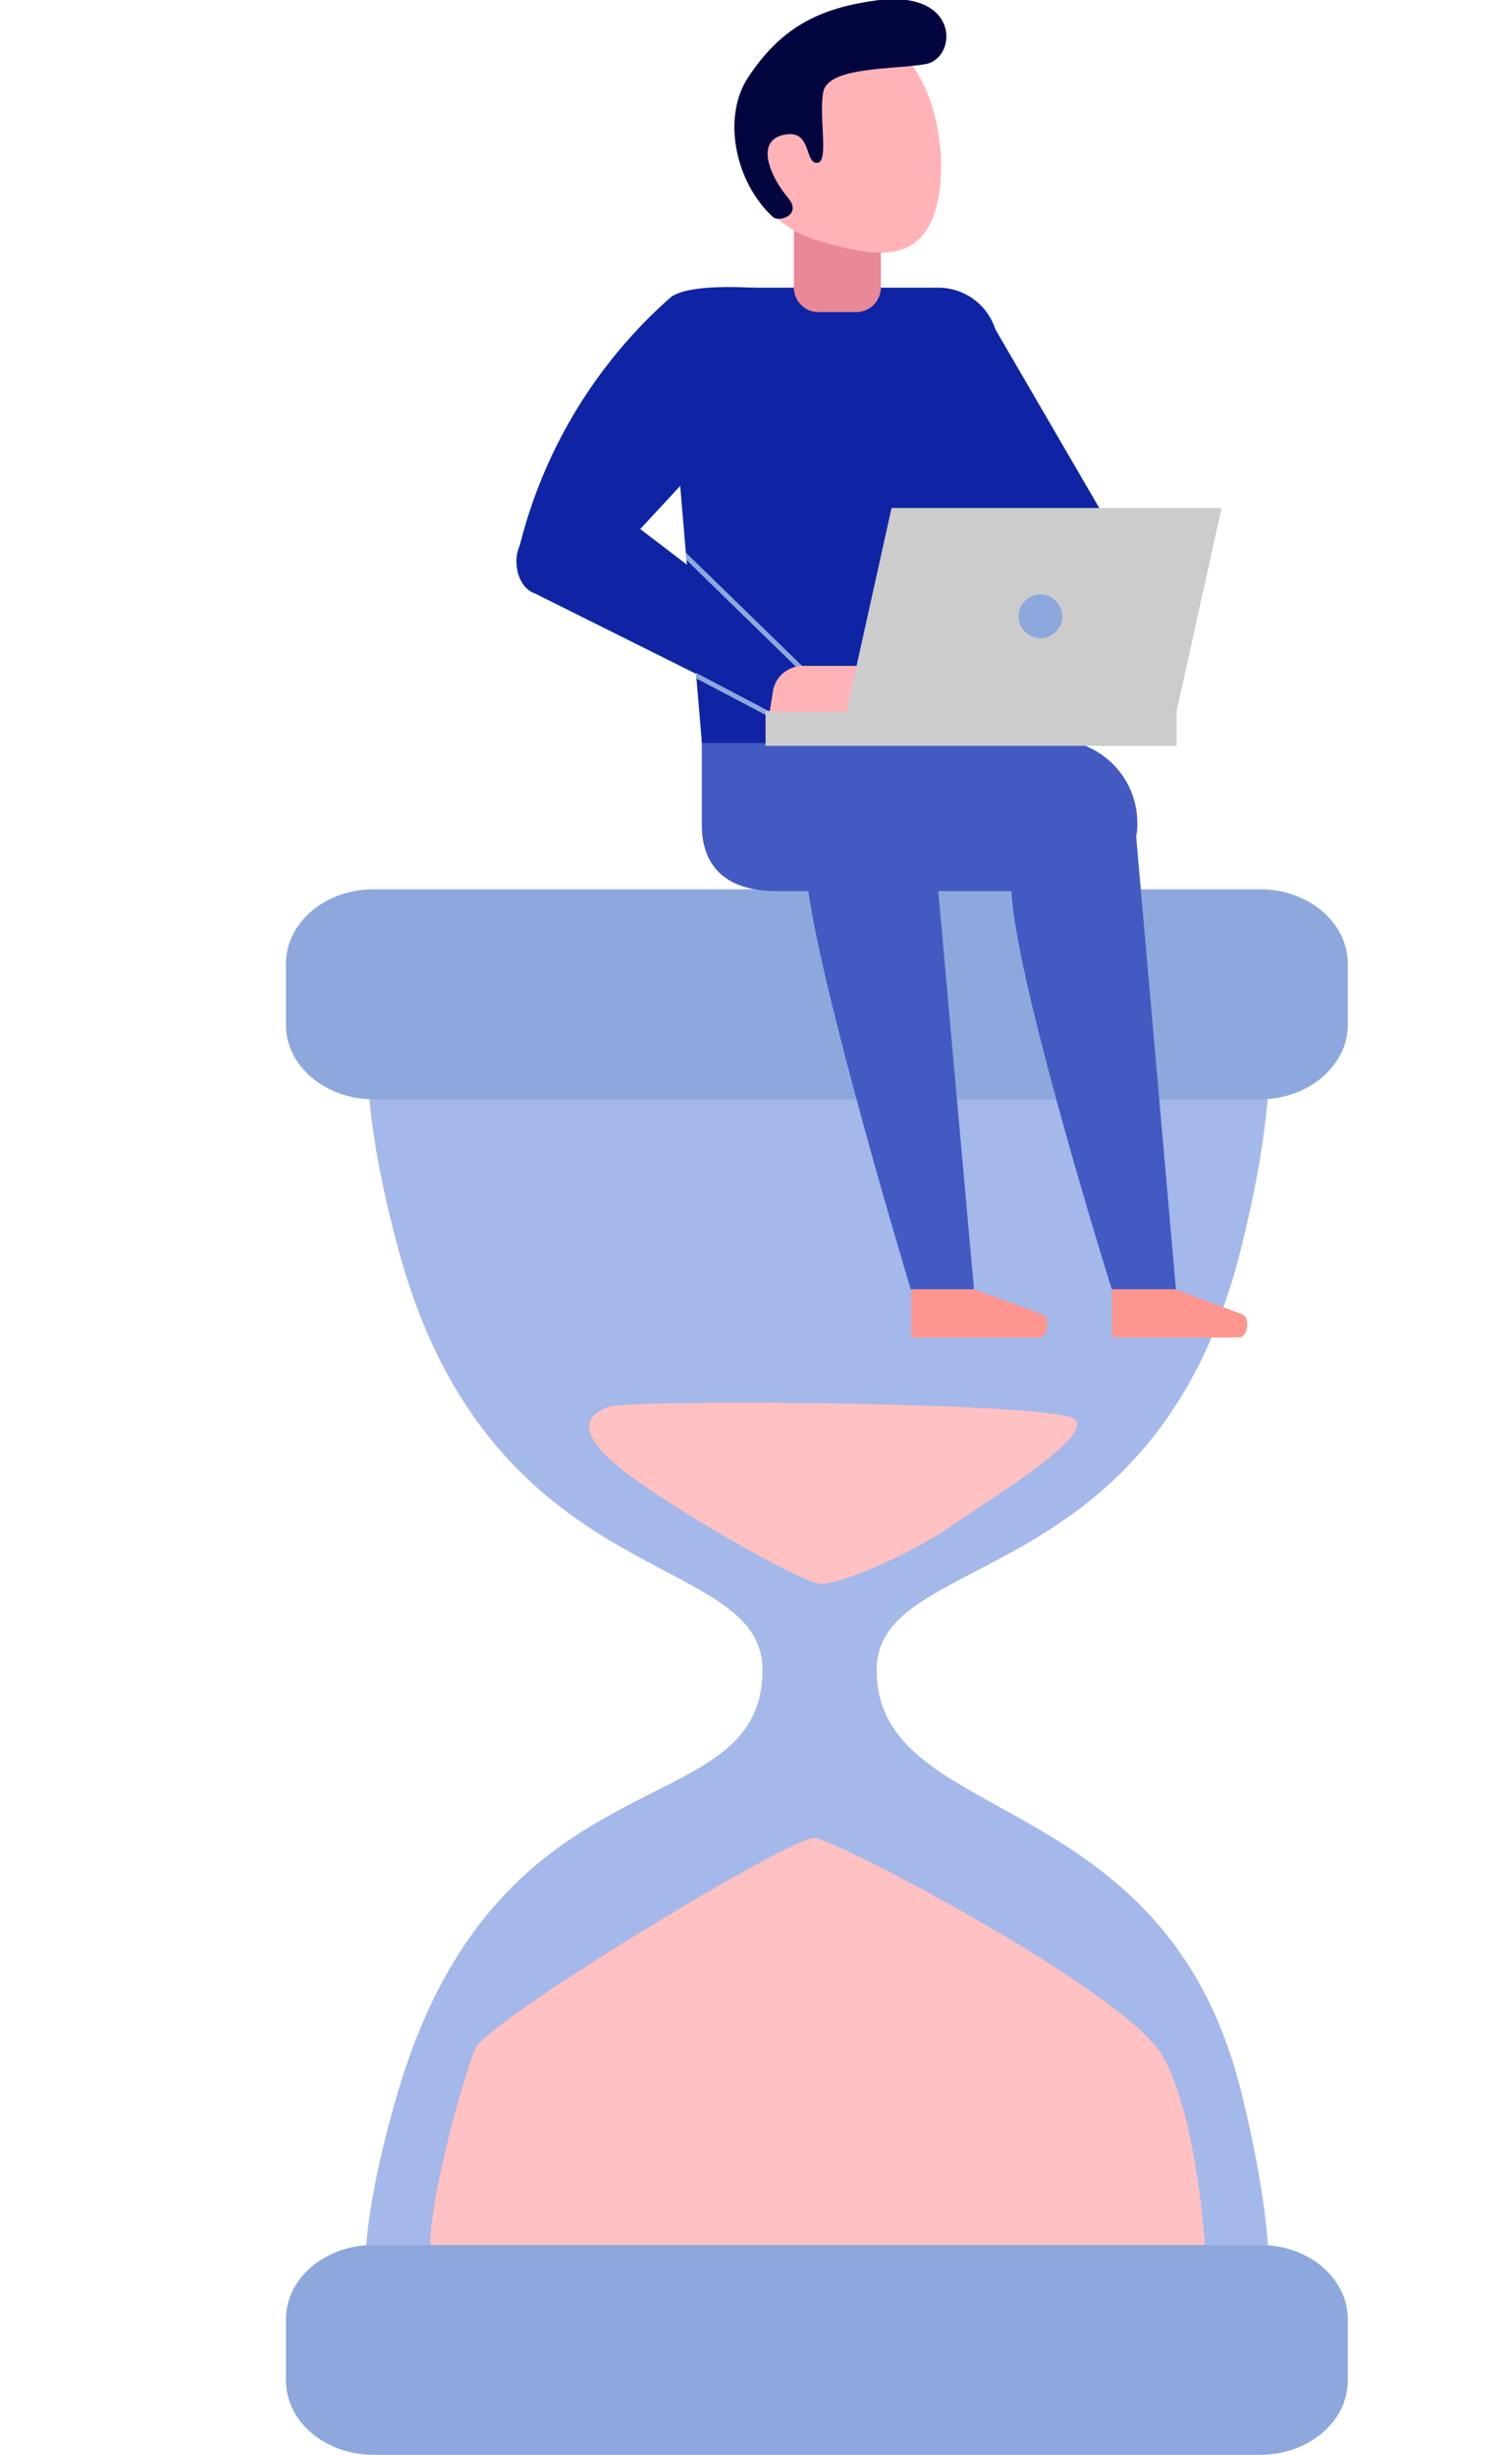 <svg id="Layer_1" data-name="Layer 1" xmlns="http://www.w3.org/2000/svg" xmlns:xlink="http://www.w3.org/1999/xlink" viewBox="0 0 117.87 191.22"><defs><style>.cls-1{fill:none;}.cls-2{fill:#a4b8ea;}.cls-3{fill:#8ea8dd;}.cls-4{fill:#425ac2;}.cls-5{fill:#fe958e;}.cls-6{fill:#0e24a5;}.cls-7{fill:#e98896;}.cls-8{fill:#ffb3b6;}.cls-9{clip-path:url(#clip-path);}.cls-10{fill:#ccc;}.cls-11{fill:#ffc1c1;}.cls-12{fill:#03053f;}</style><clipPath id="clip-path"><path class="cls-1" d="M54.72,57.88H75.24l2.56-30.4a4.67,4.67,0,0,0-4.65-5.07H56.81a4.67,4.67,0,0,0-4.66,5.07Z"/></clipPath></defs><path class="cls-2" d="M68.34,130.08c0-9.46,21.66-5.82,28.39-32.75,5.43-21.75-.73-24-.73-24H31.79s-6.58,2.37-.73,24c7.27,26.93,28.38,23.29,28.38,32.75,0,12.37-20.38,5.82-28.38,32.75-6.39,21.49.73,24,.73,24H96s6.15-2.26.73-24C90.73,138.81,68.34,142.45,68.34,130.08Z"/><path class="cls-3" d="M98.24,85.63H29.12c-3.77,0-6.83-2.6-6.83-5.79V75.07c0-3.2,3.06-5.8,6.83-5.8H98.24c3.77,0,6.83,2.6,6.83,5.8v4.77C105.07,83,102,85.63,98.24,85.63Z"/><path class="cls-4" d="M82.22,57.63H54.71v6.6c0,3.57,2.24,5.18,5.82,5.18h21c3.58,0,7.13-1.61,7.13-5.18V64.1A6.47,6.47,0,0,0,82.22,57.63Z"/><path class="cls-4" d="M88.4,63.23l3.27,37.2h-5s-7-22.33-7.77-30.3,4-8.79,4-8.79Z"/><path class="cls-4" d="M72.54,62.73l3.39,37.7H71s-7.33-24.2-8.13-32.17,4.34-6.92,4.34-6.92Z"/><path class="cls-5" d="M91.57,100.43H86.69v3.75h9.9c.66,0,.88-1.47.31-1.78Z"/><path class="cls-5" d="M75.93,100.43H71.05v3.75H81c.66,0,.88-1.47.31-1.78Z"/><path class="cls-6" d="M54.72,57.88H75.24l2.56-30.4a4.67,4.67,0,0,0-4.65-5.07H56.81a4.67,4.67,0,0,0-4.66,5.07Z"/><path class="cls-7" d="M63.68,24.31h3.19a1.93,1.93,0,0,0,1.8-2V18.36a1.92,1.92,0,0,0-1.8-2H63.68a1.91,1.91,0,0,0-1.79,2v3.93A1.92,1.92,0,0,0,63.68,24.31Z"/><path class="cls-8" d="M72.93,16.33C71.65,20.66,68,20,63.69,18.72A8.18,8.18,0,1,1,68.33,3C72.66,4.31,74.21,12,72.93,16.33Z"/><polygon class="cls-6" points="77.33 25.2 87.08 41.95 79.5 45.17 73.47 35.26 77.33 25.2"/><path class="cls-6" d="M52.25,23.19a38.08,38.08,0,0,0-11.73,19.3c-.6,1.27-.14,3.3,1.19,3.74l18.61,9.28,2.59-4.38-13-9.92,9.57-10.32L59,22.44S53.67,22,52.25,23.19Z"/><g class="cls-9"><rect class="cls-3" x="57.47" y="39.77" width="0.38" height="15.24" transform="translate(-16.52 55.64) rotate(-45.76)"/><rect class="cls-3" x="54.96" y="46.03" width="0.38" height="14.12" transform="translate(-17.51 77.19) rotate(-62.26)"/></g><rect class="cls-10" x="59.68" y="55.38" width="32.04" height="2.72"/><path class="cls-8" d="M60,55.46h8.17l.6-3.59H62.58a2.36,2.36,0,0,0-2.33,2Z"/><polygon class="cls-10" points="65.97 55.5 91.7 55.5 95.23 39.57 69.5 39.57 65.97 55.5"/><path class="cls-3" d="M79.41,48a1.7,1.7,0,1,0,1.69-1.69A1.69,1.69,0,0,0,79.41,48Z"/><path class="cls-11" d="M33.68,175.82c-.82-2.32,2.41-14.13,3.4-16.29S61.69,143,63.51,143.17s24.32,12,27.14,17S94,175.82,94,175.82Z"/><path class="cls-3" d="M98.24,191.22H29.12c-3.77,0-6.83-2.59-6.83-5.79v-4.77c0-3.2,3.06-5.79,6.83-5.79H98.24c3.77,0,6.83,2.59,6.83,5.79v4.77C105.07,188.63,102,191.22,98.24,191.22Z"/><path class="cls-11" d="M63.93,123.37c-1.12,0-9.7-4.73-14.54-8.21s-3.73-5-1.87-5.59,34.93-.37,36.29,1-6.33,6-9.69,8.33C71.66,120.62,66,123.37,63.93,123.37Z"/><path class="cls-12" d="M60.26,16.91c.47.43,2.3-.17,1.18-1.49-1.36-1.61-2.61-4.41-.37-4.91s1.62,2.18,2.61,2.18.12-3.55.5-5.53S69.65,5.42,72.13,5s2.8-5.71-3.6-5C64.21.57,61.07,1.87,58.34,6,56.27,9.08,57.28,14.18,60.26,16.91Z"/></svg>